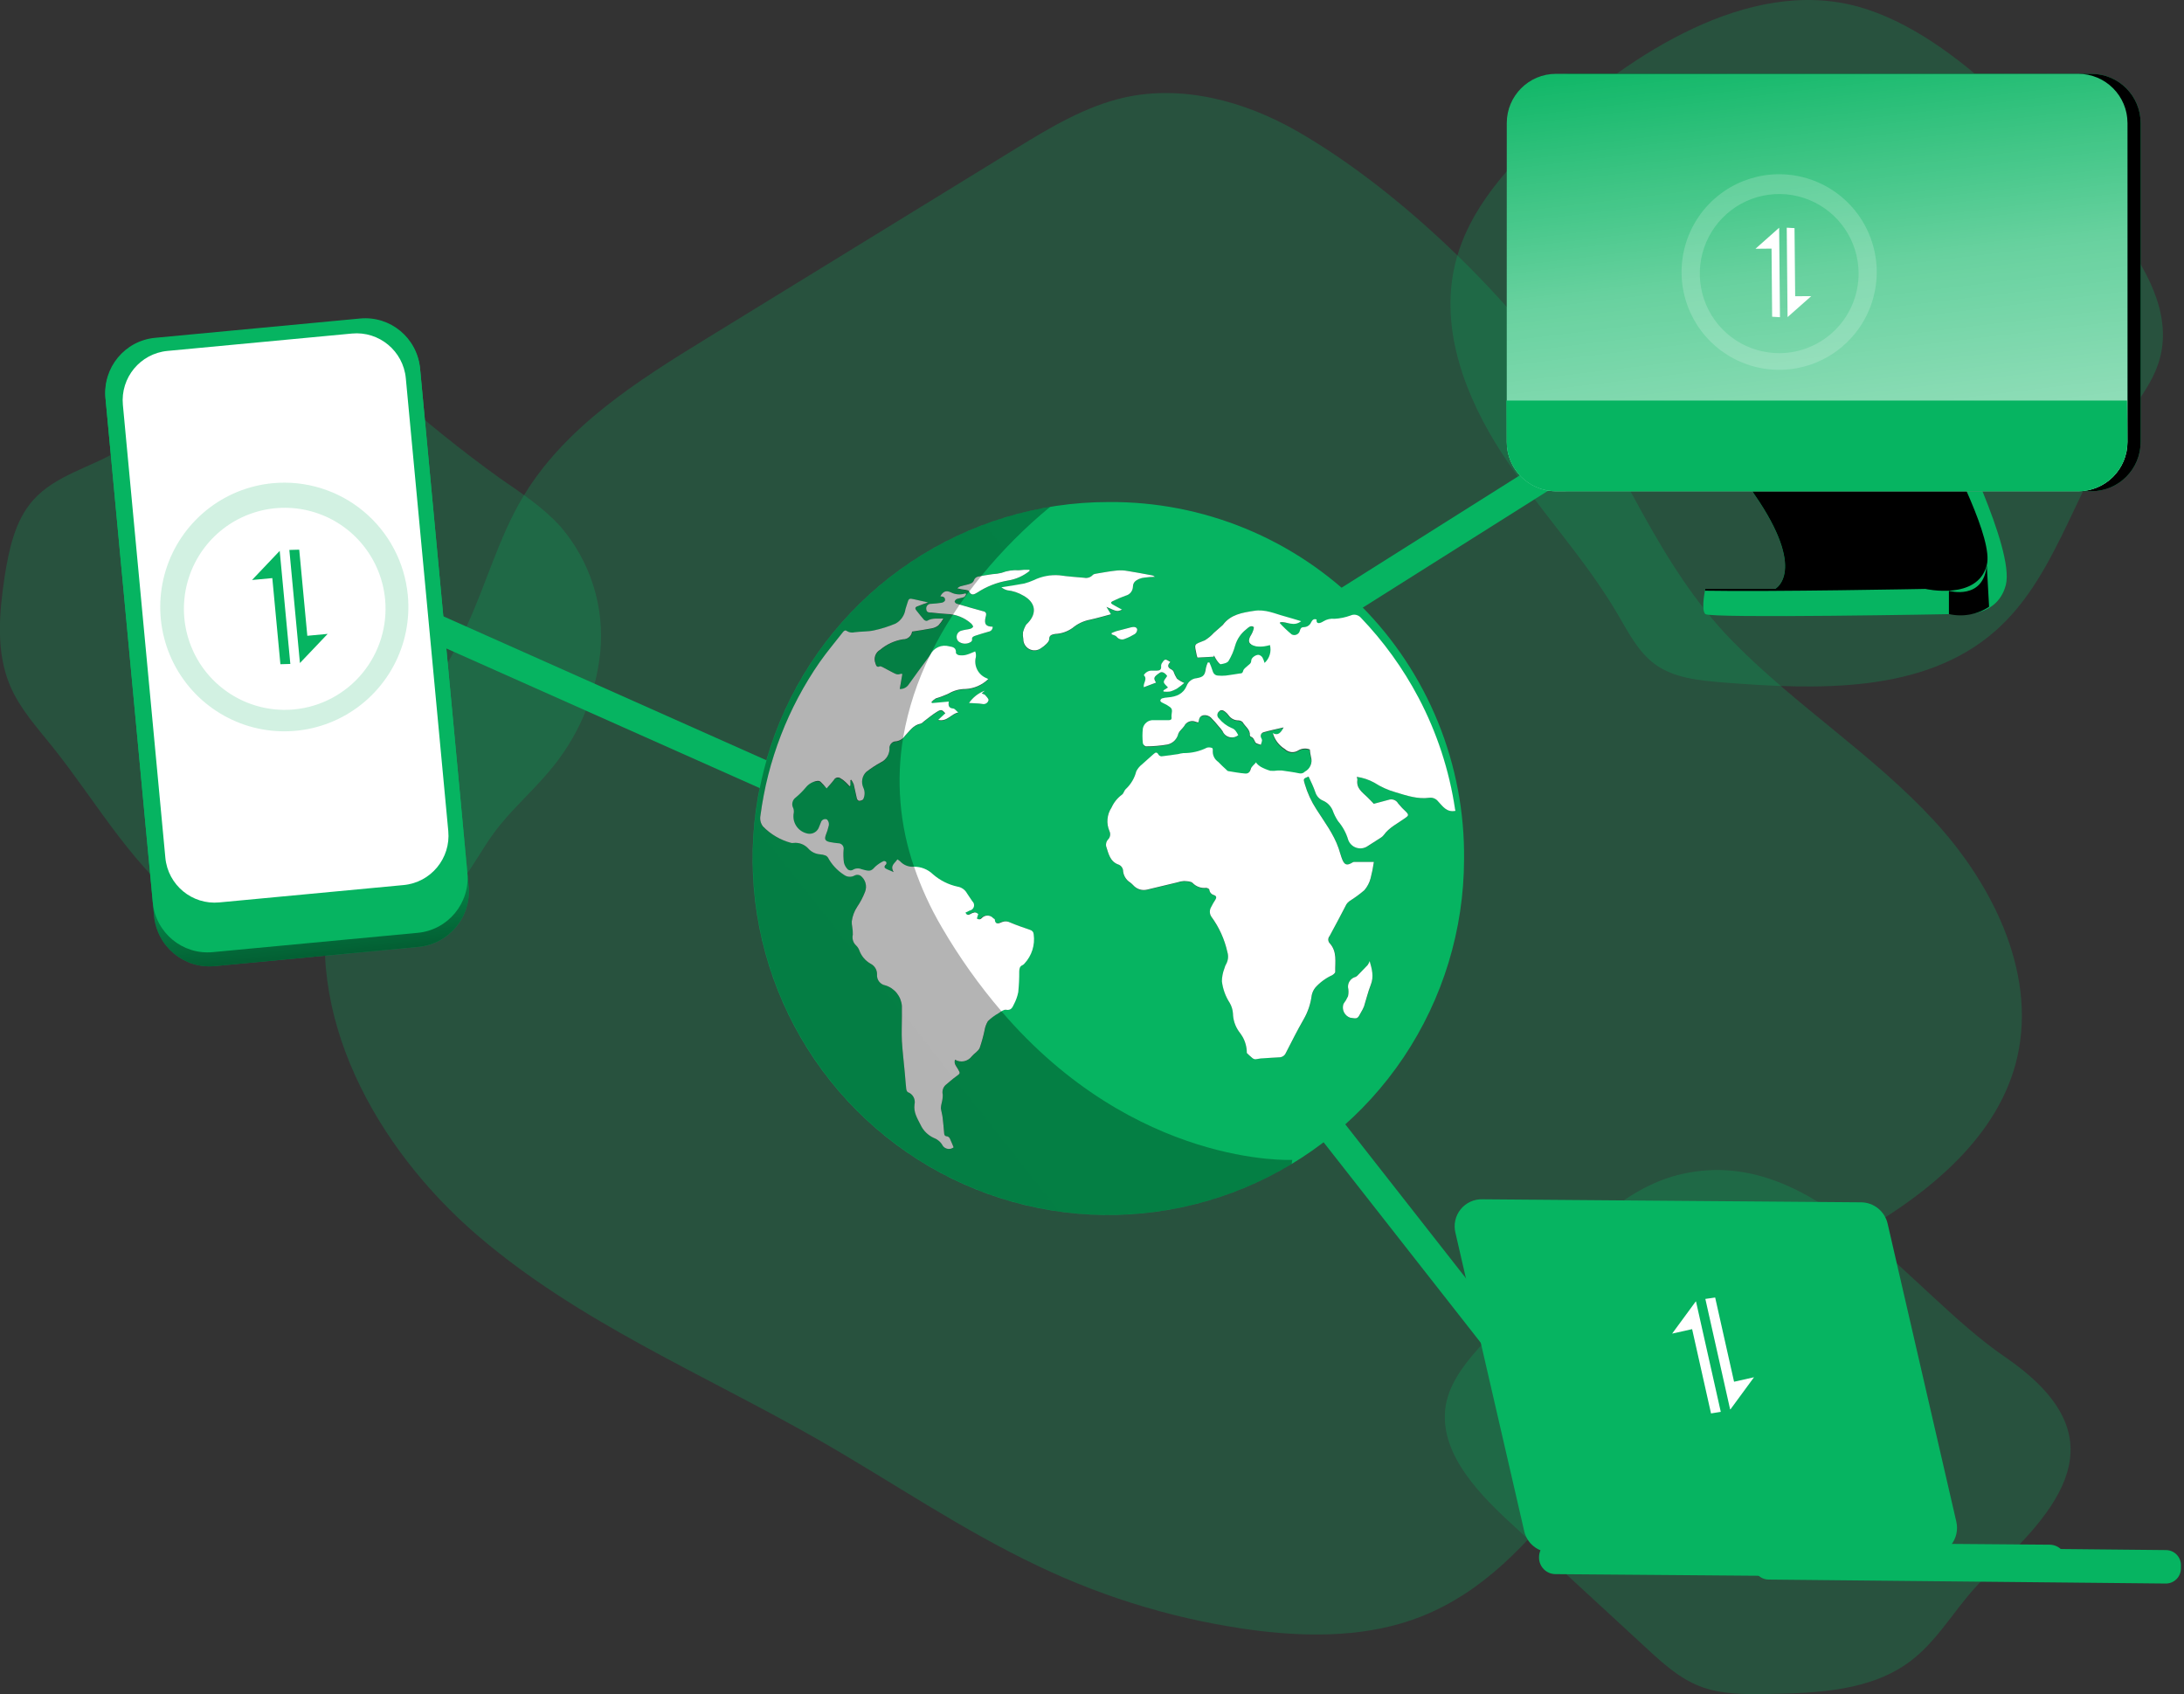 <svg width="468" height="363" viewBox="0 0 468 363" fill="none" xmlns="http://www.w3.org/2000/svg">
<rect x="0" y="0" width="468" height="363" fill="#333333" stroke="none"/>
<g clip-path="url(#clip0_2_56)">
<path opacity="0.24" d="M277.857 28.055C266.69 21.672 253.397 18.093 240.866 20.908C232.497 22.819 224.972 27.36 217.643 31.854L151.754 72.315C136.645 81.582 120.936 91.462 111.908 106.741C106.845 115.301 104.221 125.054 100.048 134.078C91.32 153.016 75.773 168.909 71.057 189.226C64.549 217.107 80.547 245.985 102.267 264.669C123.988 283.353 150.887 294.473 175.694 308.685C191.23 317.593 206.072 327.786 222.256 335.466C237.203 342.641 253.206 347.357 269.65 349.436C281.325 350.837 293.485 350.722 304.432 346.424C331.355 335.849 343.007 304.319 364.958 285.449C376.333 275.661 390.285 269.487 402.989 261.495C415.693 253.502 427.796 242.741 431.83 228.262C436.997 209.729 427.472 189.956 414.422 175.824C401.371 161.692 384.829 151.209 371.351 137.483C354.844 120.687 348 99.258 334.707 80.493C320.812 61.044 298.479 39.847 277.857 28.055Z" fill="#06B461"/>
<path opacity="0.24" d="M360.808 251.475C348.567 254.093 339.342 263.904 330.95 273.206L318.038 287.569C314.57 291.368 311.102 295.411 309.946 300.415C307.831 310.307 315.946 319.169 323.367 326.026L352.717 353.073C356.184 356.282 359.756 359.548 364.149 361.286C368.773 363.104 373.894 363.058 378.864 362.977C389.557 362.792 401.07 362.317 409.555 355.807C416.028 350.838 419.762 343.065 425.831 337.586C443.945 321.277 453.123 306.809 429.576 290.708C409.162 276.773 389.037 245.417 360.808 251.475Z" fill="#06B461"/>
<path opacity="0.24" d="M107.065 102.432C111.688 105.629 116.393 108.722 120.127 112.857C123.262 116.509 125.633 120.756 127.096 125.345C128.56 129.934 129.087 134.771 128.646 139.568C127.685 149.21 123.75 158.311 117.387 165.608C113.654 170.021 109.215 173.832 105.828 178.488C103.516 181.639 101.655 185.137 99.308 188.288C96.062 192.504 92.004 196.024 87.376 198.64C82.748 201.256 77.642 202.916 72.363 203.52C61.724 204.664 51.026 201.979 42.181 195.945C29.038 187.072 21.189 172.453 11.259 160.036C7.907 155.854 4.219 151.812 2.139 146.877C-0.913 139.626 -0.173 131.39 0.983 123.618C1.907 117.803 3.156 111.629 7.086 107.181C11.918 101.737 19.651 100.127 25.836 96.293C38.297 88.613 47.544 69.929 64.491 72.118C72.028 73.091 78.177 78.825 83.656 83.609C91.121 90.294 98.935 96.577 107.065 102.432Z" fill="#06B461"/>
<path opacity="0.24" d="M332.707 26.873C323.529 35.167 314.57 44.735 311.761 56.793C308.513 70.693 314.073 85.149 321.806 97.08C329.54 109.011 339.527 119.413 346.706 131.703C348.96 135.537 351.041 139.684 354.624 142.313C358.728 145.325 364.091 145.788 369.166 146.229C389.476 147.827 412.225 148.661 427.553 135.213C440.269 124.046 444.222 106.023 453.77 92.042C457.18 87.061 461.411 82.381 462.902 76.52C465.33 66.963 459.793 57.291 453.863 49.415C440.939 32.19 419.623 7.344 398.169 1.425C374.553 -5.085 349.168 11.989 332.707 26.873Z" fill="#06B461"/>
<path d="M361.086 86.644L243.525 160.777L240.335 155.657L357.895 81.535L361.086 86.644Z" fill="#06B461"/>
<path d="M91.778 130.625L89.332 136.139L186.413 179.39L188.859 173.876L91.778 130.625Z" fill="#06B461"/>
<path d="M77.051 68.407L33.375 72.521C26.822 73.138 22.009 78.962 22.625 85.529L33.011 196.241C33.627 202.808 39.438 207.631 45.992 207.014L89.668 202.9C96.221 202.282 101.034 196.459 100.418 189.892L90.032 79.179C89.416 72.613 83.605 67.79 77.051 68.407Z" fill="#06B461"/>
<path d="M77.051 68.407L33.375 72.521C26.822 73.138 22.009 78.962 22.625 85.529L33.011 196.241C33.627 202.808 39.438 207.631 45.992 207.014L89.668 202.9C96.221 202.282 101.034 196.459 100.418 189.892L90.032 79.179C89.416 72.613 83.605 67.79 77.051 68.407Z" fill="url(#paint0_linear_2_56)"/>
<path d="M77.166 68.248L33.237 72.385C26.753 72.996 21.992 78.758 22.601 85.254L32.742 193.36C33.352 199.857 39.101 204.629 45.584 204.018L89.514 199.88C95.997 199.269 100.759 193.508 100.149 187.011L90.008 78.905C89.399 72.409 83.649 67.637 77.166 68.248Z" fill="#06B461"/>
<path d="M75.415 71.469L35.893 75.192C30.065 75.741 25.784 80.921 26.332 86.761L35.433 183.785C35.981 189.625 41.15 193.915 46.979 193.366L86.5 189.643C92.329 189.094 96.609 183.914 96.061 178.074L86.96 81.05C86.412 75.21 81.243 70.92 75.415 71.469Z" fill="white"/>
<path opacity="0.18" d="M58.491 103.532C53.251 104.014 48.272 106.044 44.184 109.363C40.096 112.683 37.082 117.143 35.526 122.18C33.969 127.217 33.938 132.603 35.438 137.657C36.938 142.711 39.901 147.205 43.952 150.571C48.002 153.936 52.958 156.022 58.192 156.563C63.426 157.105 68.703 156.078 73.354 153.612C78.005 151.147 81.822 147.353 84.321 142.713C86.819 138.073 87.887 132.794 87.39 127.545C86.725 120.525 83.31 114.055 77.893 109.554C72.476 105.053 65.499 102.887 58.491 103.532ZM63.046 152.009C58.791 152.411 54.514 151.541 50.753 149.507C46.992 147.473 43.918 144.368 41.919 140.583C39.92 136.798 39.086 132.505 39.522 128.245C39.958 123.985 41.645 119.951 44.37 116.652C47.094 113.353 50.734 110.938 54.828 109.712C58.923 108.486 63.288 108.504 67.372 109.765C71.456 111.025 75.076 113.47 77.772 116.792C80.469 120.113 82.123 124.162 82.524 128.425C83.055 134.139 81.302 139.831 77.651 144.252C73.999 148.673 68.747 151.463 63.046 152.009Z" fill="#06B461"/>
<path d="M62.005 117.838L64.271 142.07L70.213 135.827L65.855 136.232L64.121 117.78L62.005 117.838Z" fill="#06B461"/>
<path d="M62.213 142.267L59.936 118.035L54.006 124.278L58.352 123.873L60.086 142.325L62.213 142.267Z" fill="#06B461"/>
<path d="M237.549 107.575C222.479 107.566 207.745 112.033 195.208 120.412C182.671 128.791 172.894 140.706 167.112 154.651C161.331 168.596 159.804 183.946 162.725 198.76C165.646 213.575 172.883 227.189 183.523 237.883C194.163 248.577 207.727 255.871 222.502 258.843C237.277 261.815 252.6 260.331 266.533 254.58C280.467 248.828 292.387 239.067 300.787 226.53C309.187 213.993 313.69 199.242 313.726 184.141C313.837 174.075 311.944 164.088 308.158 154.763C304.372 145.439 298.769 136.964 291.676 129.835C284.583 122.706 276.143 117.065 266.849 113.243C257.555 109.421 247.595 107.494 237.549 107.575ZM248.854 142.754C248.825 142.538 248.866 142.319 248.97 142.128C249.189 141.804 249.432 141.387 249.756 141.306C250.079 141.225 250.391 141.56 250.831 141.781C250.033 142.603 250.368 143.055 251.073 143.414C251.243 143.497 251.39 143.62 251.501 143.773C251.684 144.329 251.933 144.862 252.241 145.36C252.72 145.746 253.253 146.059 253.825 146.286C253.358 146.705 252.863 147.092 252.345 147.445C251.846 147.756 251.305 147.994 250.738 148.151C250.277 148.198 249.812 148.198 249.351 148.151C249.36 148.067 249.36 147.981 249.351 147.897L250.322 147.294C249.975 146.866 249.478 146.53 249.432 146.136C249.386 145.742 249.86 145.337 250.137 144.873C249.698 144.167 249.051 143.842 248.6 144.144C247.247 145.047 247.155 145.302 247.767 146.275C246.889 146.622 246.045 146.947 245.143 147.259C244.958 146.344 246.022 145.51 245.143 144.688C245.323 144.38 245.582 144.127 245.893 143.953C246.204 143.78 246.556 143.694 246.912 143.703C247.27 143.703 247.617 143.703 247.952 143.703C248.507 143.611 248.923 143.449 248.854 142.754ZM227.006 123.27C228.787 123.537 230.578 123.653 232.359 123.792C232.683 123.862 233.021 123.845 233.338 123.744C233.654 123.642 233.938 123.459 234.162 123.212C234.37 122.969 234.844 122.923 235.202 122.865C236.589 122.645 238 122.39 239.398 122.239C240.136 122.175 240.878 122.211 241.606 122.344C243.317 122.61 245.074 122.946 246.727 123.247C247.001 123.292 247.257 123.412 247.467 123.595C246.762 123.595 246.045 123.676 245.34 123.757C244.891 123.791 244.45 123.896 244.034 124.07C243.398 124.394 242.808 124.741 242.774 125.68C242.767 126.138 242.608 126.581 242.321 126.938C242.034 127.295 241.636 127.545 241.19 127.649C240.258 127.978 239.347 128.365 238.462 128.807C238 129.027 238 129.294 238.462 129.56C239.098 129.919 239.745 130.255 240.45 130.718C239.364 131.135 239.364 131.135 237.098 130.093L238.057 131.703C236.612 132.085 235.11 132.514 233.607 132.861C232.207 133.106 230.898 133.722 229.815 134.645C228.725 135.432 227.425 135.875 226.082 135.919C225.377 136.058 224.822 136.174 224.822 137.078C224.822 137.414 224.498 137.796 224.221 138.085C223.842 138.425 223.432 138.728 222.995 138.989C222.638 139.245 222.217 139.398 221.779 139.43C221.341 139.461 220.902 139.371 220.512 139.168C220.122 138.965 219.796 138.658 219.569 138.281C219.342 137.904 219.224 137.472 219.227 137.031C219.137 136.558 219.11 136.075 219.146 135.595C219.295 135.047 219.508 134.518 219.782 134.02C219.938 133.805 220.12 133.61 220.325 133.441C222.29 131.309 221.851 129.062 219.319 127.649C218.256 127.026 217.075 126.631 215.852 126.49C215.417 126.369 215.006 126.173 214.638 125.911C216.325 125.633 217.955 125.413 219.562 125.112C220.249 124.929 220.918 124.685 221.562 124.382C223.25 123.547 225.126 123.163 227.006 123.27ZM243.698 134.854C243.696 135.048 243.649 135.239 243.56 135.411C243.472 135.584 243.345 135.734 243.19 135.85C242.541 136.25 241.856 136.588 241.144 136.858C240.834 137.019 240.478 137.066 240.137 136.99C239.797 136.913 239.494 136.719 239.283 136.441C239.063 136.174 238.601 136.093 238.254 135.931C238.254 135.838 238.254 135.757 238.173 135.676C238.52 135.537 238.843 135.352 239.179 135.248C240.265 134.946 241.329 134.668 242.392 134.402C242.901 134.286 243.514 134.286 243.698 134.854ZM205.737 125.656C206.234 125.506 206.766 125.402 207.286 125.263C207.806 125.124 208.511 124.996 208.742 124.232C208.812 124.071 208.916 123.928 209.048 123.814C209.18 123.7 209.337 123.617 209.505 123.571C209.771 123.571 210.014 123.467 210.268 123.432C211.054 123.27 211.875 123.154 212.684 123.027C213.331 122.995 213.974 122.902 214.603 122.749C215.776 122.292 217.035 122.098 218.291 122.181C218.695 122.181 219.077 122.1 219.447 122.089C219.816 122.077 220.186 122.089 220.603 122.089C220.591 122.181 220.591 122.275 220.603 122.367C219.265 123.441 217.672 124.148 215.979 124.417C213.635 124.806 211.399 125.682 209.413 126.989C208.8 127.394 208.153 127.718 207.667 126.768C207.586 126.583 207.217 126.479 206.962 126.444C206.345 126.39 205.734 126.282 205.136 126.12C205.311 125.936 205.514 125.779 205.737 125.656ZM201.703 127.857C201.645 127.857 201.61 127.788 201.506 127.73C202.084 126.745 202.731 126.444 203.737 126.907C204.219 127.155 204.745 127.304 205.285 127.346C205.825 127.388 206.367 127.321 206.881 127.151C206.941 127.199 206.995 127.253 207.043 127.313C206.881 127.533 206.777 127.857 206.581 127.938C206.095 128.135 205.552 128.17 205.055 128.355C204.94 128.399 204.836 128.469 204.752 128.56C204.668 128.65 204.605 128.758 204.569 128.877C204.569 129.004 204.812 129.305 204.997 129.363L205.656 129.537C207.425 130.07 209.193 130.521 210.973 131.054C211.147 131.161 211.271 131.331 211.32 131.529C211.306 131.796 211.263 132.06 211.193 132.317C210.869 133.742 211.251 134.263 212.719 134.286C212.732 134.533 212.657 134.776 212.506 134.972C212.355 135.167 212.14 135.302 211.898 135.352C210.939 135.595 209.991 135.896 209.066 136.197C208.627 136.336 208.164 136.475 208.303 137.124C208.3 137.2 208.28 137.274 208.246 137.342C208.213 137.41 208.165 137.47 208.107 137.518C207.695 137.79 207.209 137.927 206.716 137.91C206.224 137.894 205.748 137.724 205.355 137.425C205.192 137.237 205.082 137.009 205.035 136.764C204.988 136.52 205.007 136.267 205.089 136.031C205.171 135.796 205.314 135.587 205.503 135.425C205.692 135.263 205.92 135.154 206.165 135.109C206.719 134.97 207.321 134.935 207.887 134.773C208.017 134.743 208.141 134.688 208.25 134.61C208.359 134.533 208.452 134.434 208.523 134.321C208.581 134.182 208.349 133.869 208.164 133.684C207.061 132.653 205.677 131.976 204.188 131.738C203.736 131.66 203.281 131.605 202.824 131.576C201.749 131.506 200.662 131.39 199.576 131.274C199.113 131.205 198.535 131.274 198.501 130.568C198.474 130.422 198.481 130.272 198.521 130.129C198.561 129.986 198.632 129.854 198.73 129.742C198.828 129.631 198.949 129.543 199.086 129.486C199.222 129.428 199.37 129.402 199.518 129.409C200.239 129.389 200.958 129.315 201.668 129.189C201.992 129.189 202.442 128.911 202.489 128.691C202.593 128.228 202.269 127.857 201.703 127.857ZM211.135 148.962C211.413 149.287 211.921 149.785 211.84 150.051C211.758 150.314 211.585 150.539 211.352 150.686C211.119 150.832 210.841 150.891 210.569 150.85C209.599 150.721 208.622 150.648 207.644 150.63C208.484 149.418 209.674 148.492 211.054 147.978C210.812 148.198 210.638 148.36 210.372 148.58C210.648 148.659 210.907 148.788 211.135 148.962ZM213.863 217.026C213.074 217.532 212.352 218.135 211.713 218.822C211.34 219.421 211.096 220.091 210.996 220.791C210.733 222.063 210.385 223.317 209.956 224.544C209.644 225.25 208.8 225.702 208.268 226.339C207.865 226.885 207.274 227.261 206.609 227.394C205.945 227.526 205.255 227.406 204.673 227.057C204.373 227.926 204.951 228.471 205.298 229.073C205.818 229.988 205.818 229.988 204.939 230.613C204.061 231.239 203.413 231.864 202.627 232.525C202.354 232.776 202.154 233.098 202.05 233.456C201.946 233.813 201.942 234.192 202.038 234.552C202.027 235.197 201.942 235.838 201.784 236.463C201.682 236.789 201.635 237.13 201.645 237.471C201.714 238.131 201.922 238.78 202.003 239.44C202.142 240.598 202.223 241.676 202.327 242.776C202.327 243.205 202.477 243.459 202.986 243.506C203.182 243.506 203.448 243.761 203.541 243.969C203.841 244.583 204.107 245.232 204.373 245.857C204.2 245.989 204.003 246.086 203.793 246.141C203.583 246.196 203.364 246.209 203.149 246.179C202.934 246.148 202.727 246.076 202.541 245.965C202.354 245.854 202.191 245.707 202.061 245.533C201.66 244.771 201 244.179 200.2 243.865C198.895 243.292 197.843 242.263 197.241 240.969C196.547 239.579 195.761 238.374 195.981 236.648C196.108 236.116 196.035 235.556 195.778 235.073C195.52 234.591 195.094 234.22 194.582 234.031C194.374 233.973 194.235 233.556 194.2 233.289C194.073 232.2 194.016 231.1 193.911 230.011C193.692 227.694 193.414 225.378 193.276 223.061C193.172 221.335 193.276 219.586 193.276 217.86C193.276 217.073 193.276 216.296 193.276 215.543C193.197 214.537 192.815 213.577 192.182 212.792C191.548 212.006 190.693 211.431 189.727 211.142C189.199 211.039 188.726 210.747 188.396 210.321C188.067 209.895 187.903 209.363 187.935 208.825C187.957 208.348 187.84 207.874 187.598 207.463C187.356 207.052 186.999 206.72 186.571 206.508C185.42 205.868 184.55 204.818 184.132 203.566C183.976 203.194 183.743 202.859 183.45 202.582C183.14 202.292 182.911 201.925 182.788 201.518C182.664 201.111 182.649 200.679 182.745 200.265C182.776 199.691 182.737 199.115 182.629 198.551C182.544 198.171 182.509 197.781 182.525 197.392C182.68 196.282 183.074 195.218 183.681 194.276C184.374 193.277 184.941 192.195 185.369 191.056C185.612 190.448 185.644 189.775 185.462 189.145C185.28 188.516 184.893 187.965 184.363 187.581C184.185 187.491 183.991 187.439 183.791 187.429C183.592 187.419 183.393 187.451 183.207 187.523C182.848 187.758 182.422 187.871 181.994 187.846C181.565 187.821 181.156 187.659 180.826 187.384C179.405 186.483 178.238 185.23 177.439 183.747C177.296 183.535 177.09 183.373 176.85 183.284C176.506 183.146 176.144 183.064 175.775 183.041C174.768 182.975 173.829 182.513 173.162 181.755C172.766 181.337 172.28 181.015 171.741 180.814C171.202 180.614 170.625 180.539 170.053 180.596C169.893 180.638 169.726 180.638 169.567 180.596C167.264 180.011 165.162 178.81 163.487 177.121C163.244 176.793 163.073 176.417 162.983 176.018C162.893 175.619 162.888 175.206 162.967 174.805C163.568 170.158 164.617 165.581 166.099 161.136C168.341 154.285 171.577 147.802 175.705 141.896C177.231 139.684 179 137.611 180.664 135.479C180.907 135.155 181.161 135.004 181.531 135.259C181.777 135.412 182.052 135.513 182.338 135.555C182.625 135.597 182.917 135.579 183.196 135.502C184.56 135.34 185.935 135.398 187.265 135.12C188.87 134.772 190.441 134.28 191.958 133.649C192.517 133.325 192.996 132.879 193.358 132.343C193.72 131.807 193.957 131.197 194.05 130.556C194.143 130.209 194.27 129.85 194.385 129.491C194.79 128.182 194.79 128.182 196.131 128.483L198.894 129.108C198.119 129.386 197.31 129.653 196.582 129.977C196.119 130.139 196.062 130.452 196.374 130.834C196.94 131.506 197.437 132.19 198.004 132.827C198.165 132.989 198.57 133.128 198.709 133.047C199.865 132.363 201.021 132.664 202.234 132.572C201.928 133.105 201.563 133.602 201.148 134.054C200.717 134.373 200.218 134.587 199.691 134.68C198.304 134.958 196.894 135.143 195.518 135.363C195.453 135.833 195.215 136.261 194.852 136.565C194.489 136.869 194.026 137.027 193.553 137.008C191.755 137.304 190.07 138.081 188.675 139.255C188.18 139.529 187.802 139.974 187.612 140.508C187.423 141.041 187.435 141.626 187.646 142.151C187.796 142.603 187.935 143.159 188.652 142.8C188.756 142.8 188.999 142.8 189.137 142.939C189.819 143.286 190.455 143.657 191.126 144.005C191.796 144.352 192.282 144.711 192.964 144.445C193.125 144.445 193.345 144.549 193.345 144.526C193.172 145.684 192.987 146.634 192.79 147.746C193.173 147.761 193.554 147.677 193.894 147.5C194.235 147.323 194.524 147.061 194.732 146.738C196.038 144.873 197.402 143.055 198.72 141.225C198.938 140.967 199.135 140.692 199.31 140.402C199.677 139.68 200.28 139.105 201.018 138.774C201.756 138.444 202.585 138.376 203.367 138.584C204.269 138.734 204.893 138.931 204.812 140.02C204.812 140.182 205.228 140.46 205.471 140.495C206.558 140.622 207.101 140.495 208.939 139.672C209.009 139.84 209.059 140.015 209.089 140.194C209.118 140.436 209.118 140.681 209.089 140.923C208.856 141.829 208.963 142.79 209.389 143.622C209.815 144.455 210.531 145.102 211.401 145.441L211.759 145.626C210.44 146.881 208.72 147.628 206.904 147.734C205.644 147.732 204.405 148.059 203.309 148.684C202.394 149.116 201.448 149.476 200.477 149.761C200.145 149.972 199.842 150.225 199.576 150.514L199.703 150.746L203.286 150.433C203.148 151.314 203.286 151.835 204.211 151.916C204.558 151.916 204.858 152.414 205.298 152.785C203.749 153.086 202.986 154.789 201.009 154.372C201.61 153.827 202.073 153.387 202.546 152.947C201.83 152.136 201.645 152.055 200.685 152.657C199.726 153.26 198.882 153.989 197.98 154.65C197.738 154.835 197.518 155.113 197.252 155.148C195.669 155.449 194.882 156.758 193.865 157.789C193.798 157.868 193.725 157.941 193.646 158.009C193.446 158.281 193.189 158.506 192.894 158.668C192.598 158.83 192.271 158.925 191.935 158.947C191.62 158.948 191.316 159.064 191.079 159.271C190.804 159.518 190.624 159.855 190.571 160.221C190.632 160.89 190.486 161.561 190.153 162.143C189.82 162.726 189.316 163.191 188.71 163.476C187.602 164.069 186.546 164.755 185.554 165.526C185.14 165.958 184.862 166.503 184.755 167.092C184.648 167.681 184.717 168.289 184.953 168.839C185.141 169.225 185.239 169.649 185.239 170.079C185.239 170.508 185.141 170.932 184.953 171.318C184.872 171.515 184.41 171.677 184.109 171.677C183.808 171.677 183.635 171.399 183.566 171.179C183.334 170.195 183.15 169.164 182.907 168.156C182.772 167.816 182.597 167.493 182.387 167.194C182.319 167.215 182.253 167.243 182.19 167.276C182.19 167.658 182.19 168.04 182.19 168.434C182.131 168.489 182.065 168.536 181.994 168.573C181.739 168.295 181.497 167.994 181.208 167.727C180.834 167.369 180.419 167.058 179.971 166.801C179.734 166.695 179.467 166.682 179.221 166.763C178.975 166.845 178.769 167.015 178.641 167.241C178.167 167.889 177.601 168.469 177.104 169.059C176.696 168.556 176.26 168.077 175.798 167.623C175.696 167.544 175.578 167.487 175.452 167.457C175.327 167.427 175.196 167.424 175.069 167.449C174.11 167.595 173.24 168.095 172.63 168.851C171.979 169.631 171.259 170.352 170.48 171.005C170.114 171.251 169.856 171.629 169.759 172.06C169.663 172.491 169.734 172.943 169.96 173.322C170.075 173.653 170.102 174.008 170.041 174.353C169.865 175.284 170.046 176.246 170.548 177.049C171.049 177.852 171.834 178.436 172.746 178.685C173.228 178.853 173.754 178.842 174.229 178.655C174.703 178.468 175.096 178.117 175.335 177.666C175.532 177.237 175.671 176.786 175.879 176.334C175.918 176.203 175.984 176.083 176.073 175.98C176.163 175.877 176.273 175.795 176.396 175.738C176.52 175.681 176.654 175.651 176.79 175.65C176.926 175.648 177.06 175.676 177.185 175.731C177.339 175.893 177.455 176.087 177.523 176.3C177.591 176.513 177.61 176.738 177.578 176.959C177.405 177.712 177.177 178.452 176.896 179.172C176.642 179.994 176.815 180.33 177.682 180.562C178.306 180.678 178.942 180.759 179.589 180.84C179.76 180.837 179.93 180.872 180.085 180.943C180.241 181.014 180.379 181.118 180.49 181.249C180.601 181.38 180.681 181.533 180.725 181.699C180.769 181.865 180.776 182.038 180.745 182.207C180.679 183.145 180.706 184.088 180.826 185.021C180.973 185.573 181.269 186.074 181.681 186.469C181.824 186.567 181.99 186.626 182.162 186.64C182.334 186.655 182.507 186.624 182.664 186.55C182.944 186.368 183.263 186.257 183.595 186.225C183.927 186.192 184.262 186.24 184.571 186.365C184.819 186.46 185.074 186.533 185.334 186.585C186.49 186.875 186.779 186.666 187.565 185.832C188.068 185.349 188.651 184.957 189.288 184.674C189.386 184.647 189.49 184.646 189.589 184.67C189.688 184.694 189.779 184.743 189.854 184.813C189.902 184.896 189.927 184.989 189.927 185.085C189.927 185.181 189.902 185.274 189.854 185.357C189.218 185.925 189.554 186.203 190.12 186.446L191.461 187.002C190.594 185.6 191.738 185.114 192.258 184.268C192.463 184.4 192.66 184.543 192.848 184.697C193.22 185.101 193.678 185.416 194.189 185.616C194.699 185.817 195.249 185.899 195.796 185.855H195.958C197.432 185.88 198.842 186.459 199.911 187.477C201.403 188.775 203.195 189.679 205.124 190.106C205.519 190.163 205.896 190.304 206.231 190.52C206.566 190.736 206.851 191.021 207.066 191.357C207.401 191.937 207.864 192.516 208.222 193.06C208.387 193.204 208.508 193.392 208.571 193.603C208.633 193.813 208.635 194.036 208.576 194.248C208.516 194.459 208.398 194.649 208.235 194.795C208.073 194.942 207.872 195.039 207.656 195.076L206.754 195.516C206.997 195.979 207.274 196.118 207.714 195.863C208.036 195.673 208.388 195.536 208.754 195.458C209.041 195.493 209.307 195.629 209.505 195.84C209.505 195.84 209.378 196.164 209.32 196.338C209.263 196.512 209.205 196.778 209.239 196.802C209.407 196.912 209.607 196.961 209.806 196.941C209.968 196.924 210.117 196.845 210.222 196.721C210.378 196.541 210.571 196.397 210.787 196.299C211.004 196.2 211.239 196.149 211.476 196.149C211.714 196.149 211.949 196.2 212.165 196.299C212.381 196.397 212.574 196.541 212.73 196.721C212.834 196.825 213.031 196.883 213.031 196.964C213.147 198.284 214.06 197.751 214.615 197.52C214.894 197.418 215.19 197.375 215.487 197.393C215.783 197.411 216.072 197.49 216.337 197.624C217.724 198.226 219.169 198.713 220.614 199.211C220.828 199.27 221.018 199.397 221.155 199.572C221.292 199.747 221.37 199.961 221.377 200.184C221.528 201.302 221.433 202.439 221.097 203.516C220.762 204.593 220.194 205.583 219.435 206.416C219.317 206.566 219.161 206.682 218.984 206.752C218.348 207.03 218.302 207.551 218.291 208.142C218.293 209.619 218.219 211.096 218.071 212.567C217.883 213.473 217.571 214.35 217.146 215.173C216.823 215.833 216.499 216.54 215.435 216.331C215.097 216.324 214.766 216.435 214.499 216.644C214.268 216.748 214.06 216.91 213.863 217.026ZM293.763 211.061C293.173 212.52 292.815 214.107 292.318 215.625C292.151 216.076 291.934 216.508 291.671 216.91C290.931 218.312 290.931 218.312 289.359 218.069C289.067 217.973 288.798 217.821 288.566 217.62C288.334 217.419 288.145 217.174 288.008 216.9C287.871 216.625 287.791 216.325 287.771 216.019C287.75 215.713 287.791 215.405 287.891 215.115C288.283 214.612 288.613 214.064 288.873 213.482C289.018 212.849 289.018 212.192 288.873 211.559C288.848 211.104 288.965 210.652 289.207 210.266C289.449 209.88 289.805 209.579 290.226 209.404C290.45 209.377 290.661 209.28 290.827 209.126C291.59 208.362 292.353 207.574 293.069 206.81C293.24 206.563 293.383 206.299 293.497 206.022C293.983 207.655 294.445 209.312 293.763 211.061ZM308.224 171.735C308.008 171.453 307.723 171.232 307.398 171.092C307.072 170.952 306.715 170.898 306.363 170.936C303.854 171.272 301.508 170.496 299.161 169.778C297.526 169.325 295.967 168.63 294.537 167.716C293.362 167.082 292.088 166.651 290.769 166.442C290.847 166.642 290.894 166.853 290.908 167.067C290.607 168.897 291.971 169.766 293.035 170.808C293.497 171.249 293.913 171.712 294.422 172.233L297.566 171.388C297.945 171.248 298.362 171.248 298.741 171.388C299.12 171.528 299.437 171.799 299.635 172.152C300.178 172.809 300.765 173.428 301.392 174.006C301.959 174.631 301.82 174.793 301.173 175.268C299.577 176.426 297.705 177.307 296.549 178.952C296.39 179.16 296.194 179.337 295.971 179.473C294.965 180.133 293.948 180.759 292.942 181.419C292.594 181.617 292.206 181.738 291.807 181.773C291.408 181.808 291.005 181.756 290.628 181.62C290.25 181.485 289.906 181.27 289.62 180.989C289.333 180.708 289.11 180.369 288.966 179.994C288.528 178.503 287.775 177.124 286.758 175.951C286.273 175.233 285.884 174.455 285.602 173.635C285.2 172.72 284.475 171.986 283.567 171.573C283.172 171.418 282.816 171.176 282.526 170.866C282.236 170.555 282.019 170.183 281.891 169.778C281.487 168.619 280.92 167.53 280.446 166.395C279.29 166.859 279.29 166.859 279.626 167.994C280.183 169.913 281.021 171.74 282.111 173.415C283.81 176.114 285.798 178.685 286.862 181.755C287.139 182.566 287.347 183.411 287.659 184.187C288.145 185.346 288.665 185.496 289.775 184.859C289.878 184.775 290.002 184.719 290.133 184.697H294.422C294.258 185.868 294.026 187.028 293.728 188.172C293.488 189.125 293.024 190.006 292.376 190.743C291.391 191.599 290.34 192.373 289.232 193.06C288.949 193.235 288.714 193.478 288.55 193.767C287.324 196.083 286.157 198.307 284.931 200.555C284.631 201.122 284.538 201.586 284.931 202.06C286.619 203.879 286.087 206.103 286.157 208.234C286.157 208.478 285.775 208.779 285.486 208.941C284.12 209.554 282.899 210.45 281.903 211.57C281.506 212.055 281.229 212.627 281.094 213.238C280.883 215.069 280.296 216.836 279.371 218.428C278.007 220.744 276.805 223.189 275.557 225.586C275.456 225.851 275.281 226.081 275.054 226.249C274.826 226.418 274.556 226.517 274.273 226.536L270.644 226.687C270.124 226.687 269.603 226.849 269.06 226.884C268.932 226.902 268.801 226.894 268.676 226.86C268.551 226.826 268.434 226.767 268.332 226.687C267.881 226.351 267.511 225.945 267.176 225.644C267.189 224.426 266.878 223.227 266.274 222.169C266.042 221.758 265.771 221.371 265.465 221.011C264.682 219.867 264.252 218.517 264.228 217.13C264.163 216.342 263.922 215.578 263.523 214.895C262.617 213.501 262.047 211.914 261.859 210.261C261.863 209.335 262.036 208.416 262.367 207.551C262.484 207.172 262.643 206.806 262.841 206.462C263.203 205.719 263.269 204.866 263.026 204.076C262.425 201.317 261.243 198.718 259.558 196.454C259.366 196.143 259.264 195.784 259.264 195.417C259.264 195.051 259.366 194.692 259.558 194.381C259.801 193.859 260.113 193.361 260.414 192.852C260.714 192.342 260.703 192.052 260.159 191.855C259.895 191.781 259.658 191.633 259.475 191.427C259.293 191.222 259.173 190.969 259.13 190.697C259.13 190.535 258.668 190.303 258.448 190.315C257.919 190.375 257.383 190.313 256.882 190.132C256.381 189.951 255.928 189.657 255.559 189.272C255.177 188.89 254.345 188.89 253.697 188.855C253.22 188.88 252.749 188.973 252.299 189.133L245.768 190.697C245.247 190.818 244.703 190.797 244.192 190.636C243.682 190.475 243.224 190.18 242.866 189.782C242.674 189.561 242.456 189.363 242.219 189.191C241.752 188.905 241.364 188.508 241.087 188.035C240.811 187.562 240.656 187.028 240.635 186.481C240.599 186.234 240.503 185.999 240.356 185.797C240.209 185.595 240.015 185.432 239.791 185.322C237.815 184.685 237.549 182.89 237.005 181.326C236.973 181.084 236.99 180.838 237.056 180.603C237.121 180.368 237.234 180.149 237.387 179.959C237.633 179.732 237.801 179.432 237.865 179.103C237.93 178.774 237.888 178.433 237.745 178.129C237.389 177.317 237.242 176.428 237.317 175.544C237.392 174.66 237.686 173.808 238.173 173.067C238.674 171.965 239.445 171.009 240.416 170.287C240.797 170.056 240.901 169.384 241.259 169.129C242.351 168.116 243.119 166.802 243.467 165.353C243.777 164.761 244.216 164.246 244.75 163.847C245.536 163.082 246.392 162.399 247.178 161.634C247.617 161.229 247.918 161.194 248.241 161.75C248.309 161.86 248.402 161.952 248.513 162.019C248.624 162.085 248.748 162.124 248.877 162.133C250.033 161.994 251.293 161.82 252.495 161.658C252.85 161.55 253.214 161.476 253.582 161.438C255.321 161.48 257.044 161.106 258.61 160.349C258.992 160.228 259.405 160.257 259.766 160.43C259.893 160.488 259.893 160.974 259.87 161.252C259.875 161.665 259.977 162.072 260.168 162.438C260.359 162.804 260.633 163.12 260.968 163.36L262.737 165.075C262.864 165.167 262.98 165.33 263.119 165.353C264.274 165.55 265.523 165.77 266.748 165.874C267.349 165.932 267.754 165.654 267.904 164.913C268.066 164.368 268.713 163.94 269.13 163.465C269.154 163.553 269.189 163.639 269.234 163.719C269.484 163.989 269.768 164.227 270.077 164.426C270.735 164.781 271.429 165.064 272.147 165.272C272.672 165.347 273.205 165.347 273.73 165.272C274.022 165.243 274.317 165.243 274.609 165.272C275.869 165.457 277.14 165.619 278.4 165.874C278.607 165.927 278.825 165.922 279.029 165.858C279.233 165.795 279.415 165.676 279.556 165.515C280.112 165.233 280.551 164.764 280.794 164.189C281.038 163.614 281.07 162.972 280.886 162.376C280.762 161.841 280.674 161.3 280.62 160.754C280.224 160.602 279.8 160.541 279.378 160.575C278.956 160.609 278.547 160.738 278.181 160.951C277.743 161.242 277.22 161.376 276.697 161.33C276.174 161.283 275.682 161.06 275.302 160.696C274.031 159.906 273.103 158.665 272.701 157.221C273.927 157.824 274.424 157.071 275.013 155.97C273.487 156.329 272.112 156.619 270.759 157.001C270.627 157.033 270.503 157.096 270.4 157.186C270.296 157.275 270.216 157.388 270.165 157.515C270.114 157.642 270.094 157.78 270.107 157.916C270.12 158.052 270.165 158.183 270.239 158.298C270.343 158.452 270.392 158.635 270.378 158.82C270.327 159.126 270.242 159.425 270.124 159.712C269.742 159.549 269.176 159.492 268.968 159.19C268.69 158.704 268.586 158.159 267.974 157.963C267.926 157.94 267.884 157.905 267.852 157.863C267.82 157.821 267.798 157.772 267.789 157.719C267.904 156.434 266.771 155.808 266.24 154.87C266.124 154.638 265.662 154.499 265.338 154.487C264.923 154.486 264.514 154.386 264.145 154.197C263.776 154.008 263.456 153.734 263.211 153.399C263.03 153.102 262.795 152.843 262.517 152.634C262.09 152.31 261.57 152.09 261.165 152.576C261.059 152.671 260.974 152.787 260.916 152.917C260.858 153.046 260.828 153.187 260.828 153.329C260.828 153.471 260.858 153.612 260.916 153.742C260.974 153.872 261.059 153.988 261.165 154.082C261.899 154.967 262.835 155.662 263.893 156.109C264.621 156.329 264.957 157.001 265.303 157.638C263.777 158.461 262.772 158.183 261.951 156.793C261.688 156.417 261.398 156.061 261.084 155.727C260.576 155.065 260.019 154.442 259.419 153.862C258.622 153.132 257.038 153.074 256.853 154.487C256.825 154.637 256.787 154.784 256.738 154.928L256.194 154.766C255.741 154.571 255.23 154.56 254.769 154.735C254.308 154.91 253.932 155.257 253.721 155.704C253.524 156.005 253.224 156.271 253.004 156.549C252.778 156.769 252.594 157.028 252.461 157.314C252.333 157.879 252.048 158.397 251.639 158.807C251.23 159.217 250.713 159.503 250.149 159.631C248.622 159.895 247.074 160.023 245.525 160.013C245.282 160.013 244.878 159.584 244.854 159.353C244.728 158.295 244.728 157.225 244.854 156.167C244.964 155.644 245.259 155.179 245.683 154.855C246.108 154.532 246.634 154.373 247.166 154.406C248.23 154.406 249.293 154.406 250.38 154.406C250.773 154.406 251.039 154.279 250.993 153.804C250.975 153.615 250.975 153.425 250.993 153.236C251.212 151.974 251.154 151.823 250.01 151.14C249.675 150.943 249.293 150.804 248.947 150.607C248.785 150.503 248.565 150.306 248.588 150.178C248.61 150.079 248.657 149.987 248.723 149.91C248.79 149.833 248.875 149.774 248.97 149.738C249.373 149.619 249.787 149.545 250.207 149.518C251.053 149.554 251.891 149.333 252.61 148.884C253.33 148.436 253.898 147.781 254.241 147.005C254.412 146.568 254.7 146.186 255.073 145.902C255.446 145.618 255.89 145.443 256.356 145.395C257.87 145.151 258.159 144.769 258.356 143.182C258.456 142.781 258.599 142.393 258.784 142.024H259.096C259.35 142.56 259.567 143.113 259.743 143.68C259.783 143.973 259.918 144.245 260.127 144.454C260.335 144.663 260.607 144.798 260.899 144.839C261.48 144.891 262.064 144.891 262.645 144.839C263.65 144.711 264.633 144.514 265.639 144.375C265.997 144.375 266.216 144.375 266.344 143.831C266.471 143.286 266.922 143.113 267.268 142.788C267.615 142.464 268.066 142.279 268.089 141.63C268.194 141.282 268.405 140.976 268.694 140.755C268.982 140.535 269.333 140.411 269.696 140.402C270.014 140.478 270.291 140.673 270.47 140.947C270.67 141.313 270.825 141.702 270.933 142.105C271.458 141.636 271.845 141.032 272.049 140.357C272.253 139.682 272.267 138.964 272.089 138.282C271.689 138.405 271.279 138.49 270.863 138.537C270.284 138.618 269.697 138.618 269.118 138.537C267.453 138.167 267.211 137.379 268.101 136C268.401 135.514 268.76 134.518 268.598 134.414C267.974 133.95 267.442 134.529 266.956 134.935C265.853 135.798 265.045 136.985 264.644 138.329C264.338 139.507 263.855 140.632 263.211 141.665C262.945 142.116 262.124 142.29 261.523 142.371C261.304 142.371 260.957 141.885 260.714 141.572C260.49 141.229 260.285 140.873 260.101 140.506C260.059 140.586 260.032 140.672 260.021 140.761L256.483 140.947C256.427 140.784 256.381 140.617 256.345 140.448C255.824 137.889 255.605 138.236 258.055 137.263C258.78 136.837 259.428 136.293 259.974 135.653C260.541 135.178 261.13 134.692 261.639 134.217C261.75 134.132 261.851 134.035 261.939 133.927C263.604 131.703 266.089 131.332 268.586 130.938C271.083 130.545 272.99 131.541 275.14 132.097L278.712 133.139C277.082 134.448 275.603 133.139 274.216 133.383C274.216 133.464 274.123 133.545 274.135 133.568C274.932 134.434 275.785 135.247 276.689 136C276.855 136.084 277.038 136.129 277.224 136.132C277.41 136.134 277.594 136.094 277.762 136.015C277.93 135.936 278.078 135.819 278.195 135.674C278.311 135.529 278.393 135.36 278.435 135.178C278.574 134.668 278.793 134.425 279.313 134.425C279.649 134.421 279.976 134.317 280.254 134.128C280.531 133.938 280.747 133.671 280.874 133.359C281.14 132.827 281.498 132.583 282.03 132.803C281.949 133.429 282.226 133.707 282.828 133.51C283.062 133.435 283.284 133.326 283.486 133.186C284.199 132.738 285.043 132.546 285.879 132.641C287.063 132.576 288.232 132.338 289.347 131.935C290.388 131.657 290.954 131.761 291.497 132.34C296.416 137.461 300.595 143.247 303.912 149.53C307.86 156.991 310.51 165.073 311.75 173.426C311.761 173.515 311.761 173.604 311.75 173.693C310.016 174.133 309.172 172.766 308.189 171.735H308.224Z" fill="#06B461"/>
<path d="M311.877 173.739C310.004 174.133 309.16 172.766 308.178 171.735C307.963 171.452 307.679 171.229 307.353 171.089C307.027 170.949 306.669 170.896 306.317 170.936C303.808 171.283 301.473 170.496 299.115 169.778C297.479 169.322 295.92 168.623 294.491 167.704C293.324 167.064 292.052 166.641 290.734 166.453C290.807 166.651 290.854 166.857 290.873 167.067C290.573 168.897 291.925 169.766 293 170.808C293.451 171.237 293.879 171.712 294.387 172.233L297.543 171.388C297.921 171.251 298.335 171.252 298.711 171.392C299.088 171.532 299.403 171.802 299.601 172.152C300.141 172.812 300.728 173.431 301.358 174.006C301.936 174.631 301.797 174.793 301.138 175.268C299.543 176.426 297.67 177.295 296.514 178.94C296.35 179.15 296.15 179.331 295.925 179.473L292.884 181.419C292.537 181.618 292.152 181.739 291.754 181.774C291.356 181.81 290.955 181.759 290.578 181.624C290.202 181.49 289.859 181.276 289.572 180.997C289.286 180.717 289.063 180.379 288.92 180.006C288.484 178.513 287.736 177.13 286.723 175.952C286.243 175.23 285.855 174.452 285.567 173.635C285.176 172.717 284.454 171.98 283.544 171.573C283.149 171.418 282.793 171.176 282.503 170.866C282.213 170.555 281.996 170.183 281.868 169.778C281.475 168.619 280.909 167.461 280.412 166.395C279.256 166.859 279.256 166.859 279.591 167.982C280.153 169.906 280.994 171.736 282.088 173.415C283.799 176.114 285.775 178.685 286.839 181.755C287.116 182.566 287.324 183.4 287.636 184.187C288.122 185.346 288.642 185.508 289.752 184.848C289.854 184.771 289.973 184.72 290.099 184.697H294.399C294.234 185.868 294.002 187.028 293.705 188.172C293.462 189.121 293.003 190.001 292.364 190.743C291.374 191.596 290.319 192.371 289.209 193.06C288.93 193.248 288.694 193.493 288.515 193.778C287.301 196.095 286.145 198.331 284.908 200.578C284.729 200.788 284.631 201.055 284.631 201.331C284.631 201.607 284.729 201.874 284.908 202.084C286.585 203.891 286.064 206.126 286.122 208.246C286.122 208.489 285.741 208.79 285.475 208.953C284.109 209.573 282.886 210.468 281.88 211.582C281.484 212.066 281.211 212.638 281.082 213.25C280.856 215.08 280.262 216.846 279.337 218.439C277.996 220.756 276.782 223.2 275.545 225.598C275.44 225.859 275.264 226.087 275.037 226.254C274.811 226.422 274.543 226.523 274.262 226.548C273.037 226.629 271.811 226.675 270.586 226.768C270.054 226.768 269.534 226.93 269.002 226.965C268.754 226.953 268.517 226.854 268.332 226.687C267.893 226.339 267.5 225.934 267.176 225.633C267.181 224.414 266.866 223.216 266.263 222.158C266.022 221.755 265.756 221.368 265.465 220.999C264.669 219.865 264.231 218.517 264.205 217.13C264.146 216.342 263.909 215.578 263.512 214.895C262.607 213.499 262.033 211.914 261.836 210.261C261.848 209.334 262.024 208.417 262.356 207.551C262.463 207.144 262.626 206.754 262.841 206.393C263.194 205.651 263.256 204.803 263.015 204.018C262.409 201.257 261.227 198.655 259.547 196.385C259.356 196.077 259.255 195.722 259.255 195.359C259.255 194.997 259.356 194.642 259.547 194.334C259.806 193.806 260.099 193.295 260.425 192.805C260.714 192.354 260.703 191.994 260.148 191.798C259.883 191.729 259.645 191.582 259.465 191.375C259.286 191.168 259.173 190.912 259.142 190.639C259.142 190.465 258.68 190.234 258.449 190.245C257.921 190.304 257.387 190.24 256.888 190.06C256.389 189.879 255.938 189.586 255.57 189.203C255.189 188.821 254.345 188.821 253.698 188.786C253.22 188.811 252.749 188.905 252.299 189.064L245.779 190.628C245.256 190.75 244.71 190.729 244.198 190.568C243.686 190.407 243.226 190.112 242.866 189.713C242.668 189.498 242.451 189.3 242.219 189.122C241.751 188.836 241.362 188.437 241.087 187.961C240.813 187.486 240.661 186.949 240.647 186.4C240.6 186.162 240.498 185.939 240.349 185.748C240.201 185.557 240.01 185.403 239.791 185.299C237.815 184.662 237.549 182.867 237.017 181.291C236.98 181.052 236.993 180.808 237.057 180.574C237.121 180.34 237.233 180.123 237.387 179.936C237.634 179.707 237.803 179.405 237.867 179.074C237.931 178.743 237.889 178.4 237.745 178.094C237.392 177.283 237.247 176.395 237.324 175.513C237.401 174.631 237.697 173.782 238.185 173.044C238.679 171.945 239.447 170.991 240.416 170.276C240.797 170.021 240.89 169.361 241.26 169.059C242.346 168.04 243.117 166.729 243.479 165.283C243.78 164.689 244.21 164.17 244.739 163.766C245.537 163.013 246.392 162.318 247.19 161.577C247.617 161.171 247.918 161.113 248.253 161.692C248.322 161.798 248.414 161.886 248.522 161.951C248.63 162.015 248.752 162.053 248.877 162.063C250.033 161.936 251.293 161.75 252.495 161.577C252.851 161.475 253.214 161.405 253.582 161.368C255.33 161.388 257.057 160.991 258.622 160.21C259.006 160.098 259.417 160.131 259.778 160.302C259.905 160.36 259.905 160.847 259.882 161.136C259.894 161.554 260.006 161.963 260.206 162.33C260.407 162.697 260.692 163.01 261.038 163.245C261.604 163.824 262.194 164.403 262.795 164.936C262.911 165.052 263.038 165.202 263.176 165.225C264.332 165.422 265.581 165.642 266.795 165.747C267.407 165.804 267.812 165.526 268.02 164.785C268.17 164.229 268.806 163.812 269.176 163.337L269.291 163.592C269.546 163.862 269.834 164.1 270.147 164.299C270.8 164.658 271.49 164.945 272.204 165.156C272.733 165.205 273.265 165.186 273.788 165.098C274.077 165.081 274.366 165.081 274.655 165.098C275.927 165.283 277.198 165.445 278.458 165.712C278.666 165.754 278.882 165.742 279.084 165.677C279.286 165.612 279.469 165.496 279.614 165.341C280.162 165.055 280.594 164.586 280.834 164.015C281.075 163.444 281.109 162.807 280.932 162.214C280.809 161.68 280.724 161.138 280.678 160.592C280.282 160.435 279.856 160.37 279.431 160.402C279.006 160.434 278.595 160.562 278.227 160.777C277.788 161.067 277.264 161.199 276.741 161.15C276.218 161.102 275.727 160.876 275.349 160.511C274.084 159.739 273.156 158.52 272.748 157.094C273.904 157.708 274.482 156.966 275.06 155.866C273.534 156.225 272.158 156.503 270.806 156.885C270.672 156.916 270.548 156.979 270.445 157.069C270.341 157.159 270.261 157.272 270.211 157.4C270.161 157.528 270.142 157.666 270.157 157.802C270.172 157.938 270.22 158.069 270.297 158.183C270.392 158.344 270.44 158.528 270.436 158.715C270.37 159.015 270.281 159.31 270.17 159.596C269.788 159.434 269.234 159.364 269.014 159.075C268.748 158.6 268.633 158.044 268.02 157.847C267.972 157.824 267.93 157.79 267.898 157.747C267.866 157.705 267.844 157.656 267.835 157.603C267.951 156.318 266.818 155.692 266.286 154.742C266.045 154.505 265.722 154.368 265.384 154.36C264.97 154.365 264.56 154.268 264.192 154.079C263.823 153.889 263.506 153.612 263.269 153.271C263.07 152.985 262.828 152.731 262.552 152.518C262.136 152.182 261.616 151.974 261.211 152.46C261.102 152.552 261.014 152.666 260.954 152.795C260.894 152.924 260.862 153.065 260.862 153.208C260.862 153.35 260.894 153.491 260.954 153.62C261.014 153.749 261.102 153.863 261.211 153.955C261.94 154.846 262.872 155.549 263.928 156.005C264.656 156.225 265.003 156.885 265.338 157.534C265.077 157.745 264.77 157.892 264.442 157.963C264.113 158.035 263.773 158.029 263.448 157.946C263.123 157.862 262.821 157.704 262.567 157.484C262.314 157.264 262.114 156.988 261.986 156.677C261.73 156.299 261.444 155.942 261.13 155.611C260.609 154.953 260.049 154.327 259.454 153.735C258.657 153.016 257.073 152.959 256.9 154.372C256.861 154.521 256.815 154.668 256.761 154.812L256.241 154.661C255.787 154.463 255.275 154.448 254.811 154.621C254.347 154.794 253.969 155.141 253.755 155.588C253.528 155.883 253.285 156.165 253.027 156.434C252.8 156.654 252.619 156.918 252.495 157.21C252.369 157.776 252.085 158.294 251.675 158.704C251.266 159.115 250.748 159.4 250.183 159.526C248.656 159.788 247.109 159.92 245.56 159.92C245.34 159.92 244.924 159.492 244.901 159.248C244.78 158.194 244.78 157.129 244.901 156.074C245.006 155.549 245.299 155.081 245.725 154.757C246.151 154.432 246.679 154.275 247.213 154.314C248.288 154.314 249.351 154.314 250.426 154.314C250.842 154.314 251.097 154.198 251.05 153.711C251.022 153.527 251.022 153.34 251.05 153.155C251.247 151.893 251.189 151.754 250.056 151.07C249.71 150.862 249.328 150.723 248.993 150.526C248.658 150.329 248.623 150.225 248.635 150.086C248.66 149.988 248.708 149.898 248.774 149.821C248.84 149.745 248.923 149.685 249.016 149.646C249.423 149.531 249.842 149.461 250.264 149.437C252.045 149.298 253.559 148.719 254.287 146.935C254.453 146.497 254.738 146.114 255.11 145.829C255.482 145.545 255.925 145.37 256.391 145.325C257.928 145.07 258.194 144.688 258.414 143.101C258.508 142.702 258.643 142.314 258.818 141.943H259.154C259.403 142.48 259.615 143.033 259.789 143.599C259.963 144.248 260.287 144.688 260.945 144.757C261.526 144.815 262.111 144.815 262.691 144.757C263.697 144.642 264.691 144.445 265.685 144.306C266.055 144.306 266.274 144.236 266.39 143.761C266.506 143.286 266.968 143.043 267.303 142.707C267.638 142.371 268.112 142.209 268.124 141.549C268.135 140.889 269.176 140.24 269.742 140.321C270.065 140.407 270.344 140.609 270.528 140.889C270.72 141.257 270.871 141.646 270.979 142.047C271.501 141.575 271.884 140.97 272.087 140.297C272.291 139.623 272.308 138.907 272.135 138.224C271.733 138.34 271.323 138.429 270.91 138.491C270.331 138.572 269.743 138.572 269.164 138.491C267.511 138.12 267.257 137.333 268.147 135.966C268.448 135.479 268.794 134.471 268.644 134.356C268.031 133.892 267.488 134.483 267.003 134.888C265.902 135.754 265.094 136.94 264.691 138.282C264.379 139.463 263.896 140.591 263.257 141.63C262.991 142.059 262.171 142.232 261.57 142.325C261.338 142.325 260.992 141.838 260.76 141.526C260.532 141.179 260.324 140.819 260.136 140.448L260.055 140.715L256.587 140.9C256.53 140.692 256.472 140.553 256.437 140.402C255.929 137.842 255.709 138.19 258.148 137.217C258.872 136.785 259.527 136.246 260.09 135.618L261.755 134.159C261.859 134.079 261.956 133.99 262.044 133.892C263.708 131.657 266.193 131.286 268.69 130.892C271.187 130.498 273.106 131.483 275.256 132.051C276.412 132.363 277.487 132.711 278.817 133.105C277.198 134.39 275.707 133.105 274.32 133.336C274.32 133.429 274.227 133.498 274.239 133.51C275.033 134.379 275.887 135.192 276.794 135.943C276.96 136.029 277.144 136.075 277.331 136.079C277.518 136.082 277.704 136.043 277.874 135.964C278.043 135.884 278.193 135.767 278.31 135.621C278.427 135.474 278.51 135.303 278.551 135.12C278.678 134.622 278.886 134.379 279.418 134.379C279.755 134.373 280.083 134.268 280.36 134.076C280.638 133.885 280.853 133.615 280.978 133.302C281.256 132.769 281.602 132.537 282.134 132.757C282.042 133.383 282.331 133.649 282.943 133.452C283.168 133.376 283.382 133.271 283.579 133.139C284.3 132.691 285.151 132.499 285.995 132.595C287.156 132.527 288.301 132.289 289.393 131.888C289.749 131.724 290.146 131.673 290.531 131.744C290.916 131.814 291.27 132.002 291.544 132.282C296.463 137.403 300.642 143.189 303.959 149.472C307.9 156.936 310.55 165.016 311.796 173.368C311.834 173.489 311.862 173.613 311.877 173.739Z" fill="white"/>
<path d="M193.357 144.445L192.802 147.642C193.185 147.659 193.567 147.576 193.908 147.399C194.249 147.222 194.537 146.958 194.744 146.634C196.05 144.781 197.402 142.974 198.743 141.143C198.951 140.865 199.16 140.587 199.344 140.286C199.705 139.562 200.306 138.986 201.044 138.658C201.783 138.33 202.613 138.271 203.39 138.491C204.28 138.63 204.916 138.827 204.847 139.916C204.847 140.066 205.251 140.367 205.494 140.39C206.581 140.518 207.124 140.39 208.962 139.58C209.033 139.743 209.084 139.914 209.112 140.089C209.141 140.328 209.141 140.569 209.112 140.807C208.879 141.714 208.986 142.674 209.412 143.506C209.838 144.339 210.554 144.986 211.424 145.325L211.771 145.51C210.461 146.78 208.736 147.533 206.916 147.63C205.658 147.622 204.422 147.95 203.333 148.58C202.421 149.01 201.478 149.37 200.512 149.657C200.174 149.864 199.867 150.118 199.599 150.41L199.714 150.653L203.309 150.329C203.171 151.209 203.309 151.731 204.234 151.812C204.581 151.812 204.893 152.31 205.332 152.669C203.772 152.97 203.02 154.673 201.032 154.267L202.57 152.831C201.841 152.032 201.668 151.962 200.697 152.565C199.726 153.167 198.894 153.885 197.992 154.557C197.761 154.731 197.541 155.009 197.287 155.055C195.68 155.345 194.906 156.665 193.888 157.696C193.666 158.014 193.379 158.282 193.046 158.481C192.714 158.681 192.343 158.808 191.958 158.854C191.642 158.852 191.338 158.968 191.103 159.179C190.827 159.426 190.647 159.762 190.594 160.129C190.652 160.796 190.503 161.466 190.168 162.046C189.833 162.626 189.328 163.089 188.721 163.372C187.622 163.971 186.574 164.66 185.589 165.434C185.168 165.861 184.885 166.406 184.778 166.997C184.671 167.588 184.744 168.198 184.987 168.747C185.173 169.133 185.269 169.557 185.269 169.986C185.269 170.415 185.173 170.839 184.987 171.225C184.918 171.422 184.444 171.585 184.155 171.596C183.866 171.608 183.67 171.295 183.612 171.086C183.358 170.09 183.196 169.059 182.941 168.063C182.805 167.72 182.63 167.394 182.421 167.09L182.225 167.171V168.33L182.04 168.469C181.789 168.173 181.523 167.891 181.242 167.623C180.871 167.258 180.451 166.946 179.994 166.696C179.763 166.582 179.498 166.564 179.253 166.644C179.009 166.724 178.806 166.897 178.688 167.125C178.202 167.774 177.636 168.364 177.139 168.932C176.728 168.435 176.292 167.959 175.832 167.507C175.73 167.428 175.613 167.371 175.487 167.341C175.361 167.311 175.231 167.308 175.104 167.333C174.143 167.475 173.272 167.975 172.665 168.735C172.016 169.515 171.296 170.232 170.515 170.878C170.158 171.131 169.906 171.508 169.81 171.936C169.714 172.364 169.78 172.812 169.995 173.195C170.108 173.518 170.14 173.864 170.087 174.202C169.905 175.133 170.082 176.099 170.581 176.905C171.081 177.711 171.867 178.297 172.781 178.546C173.263 178.711 173.788 178.699 174.262 178.513C174.736 178.326 175.129 177.977 175.37 177.527C175.578 177.098 175.717 176.635 175.913 176.195C175.953 176.066 176.019 175.946 176.107 175.845C176.196 175.743 176.304 175.661 176.427 175.604C176.549 175.548 176.681 175.517 176.816 175.515C176.951 175.513 177.084 175.539 177.208 175.592C177.366 175.754 177.485 175.95 177.555 176.165C177.625 176.38 177.645 176.608 177.613 176.832C177.441 177.587 177.209 178.327 176.919 179.044C176.665 179.855 176.861 180.203 177.717 180.411C178.343 180.539 178.976 180.631 179.612 180.689C179.786 180.686 179.958 180.721 180.115 180.793C180.273 180.865 180.413 180.972 180.524 181.106C180.635 181.239 180.714 181.396 180.757 181.564C180.799 181.733 180.803 181.909 180.768 182.079C180.691 183.014 180.718 183.954 180.849 184.882C180.996 185.434 181.292 185.935 181.705 186.33C181.848 186.425 182.013 186.483 182.184 186.499C182.356 186.515 182.528 186.489 182.687 186.423C182.965 186.235 183.284 186.12 183.617 186.088C183.95 186.056 184.286 186.107 184.594 186.237C184.848 186.323 185.107 186.393 185.369 186.446C186.525 186.724 186.814 186.527 187.577 185.682C188.099 185.212 188.687 184.822 189.322 184.523C189.42 184.5 189.522 184.501 189.619 184.528C189.716 184.554 189.805 184.604 189.877 184.674C189.927 184.756 189.954 184.85 189.954 184.946C189.954 185.042 189.927 185.136 189.877 185.218C189.253 185.786 189.6 186.064 190.155 186.295L191.496 186.863C190.64 185.461 191.785 184.975 192.293 184.141C192.502 184.262 192.699 184.402 192.883 184.558C193.255 184.964 193.716 185.279 194.229 185.48C194.741 185.681 195.293 185.762 195.842 185.716C197.368 185.698 198.839 186.285 199.934 187.349C201.433 188.65 203.233 189.554 205.17 189.979C205.591 190.044 205.992 190.204 206.342 190.447C206.693 190.69 206.984 191.009 207.193 191.381C207.552 191.983 208.003 192.539 208.349 193.106C208.511 193.251 208.629 193.438 208.689 193.647C208.75 193.856 208.75 194.077 208.691 194.286C208.632 194.495 208.516 194.683 208.355 194.829C208.195 194.974 207.996 195.072 207.783 195.11L206.881 195.551C207.124 196.014 207.39 196.153 207.852 195.898C208.167 195.702 208.516 195.568 208.881 195.504C209.161 195.536 209.422 195.663 209.621 195.863C209.621 195.863 209.505 196.199 209.459 196.385C209.413 196.57 209.32 196.813 209.367 196.848C209.532 196.952 209.726 197 209.921 196.987C210.081 196.962 210.227 196.884 210.338 196.767C210.493 196.584 210.686 196.437 210.903 196.336C211.121 196.235 211.358 196.183 211.598 196.183C211.837 196.183 212.074 196.235 212.292 196.336C212.509 196.437 212.702 196.584 212.858 196.767C212.962 196.848 213.158 196.917 213.158 196.998C213.285 198.319 214.187 197.786 214.742 197.566C215.02 197.459 215.317 197.413 215.614 197.431C215.911 197.449 216.201 197.53 216.464 197.67C217.851 198.261 219.296 198.748 220.73 199.246C220.947 199.301 221.14 199.426 221.28 199.602C221.42 199.777 221.498 199.994 221.504 200.219C221.66 201.336 221.565 202.474 221.227 203.549C220.889 204.625 220.316 205.612 219.551 206.439C219.439 206.592 219.293 206.715 219.123 206.798C218.487 207.064 218.429 207.586 218.406 208.176C218.418 209.65 218.349 211.124 218.198 212.59C218.017 213.504 217.701 214.386 217.262 215.208C216.95 215.879 216.638 216.574 215.563 216.366C215.089 216.296 214.476 216.76 214.002 217.084C213.16 217.556 212.382 218.136 211.69 218.81C211.325 219.413 211.082 220.082 210.973 220.779C210.706 222.055 210.358 223.312 209.933 224.544C209.621 225.25 208.777 225.702 208.245 226.328C207.844 226.875 207.253 227.253 206.588 227.388C205.924 227.523 205.233 227.405 204.65 227.057C204.35 227.926 204.928 228.471 205.263 229.061C205.806 230 205.795 229.988 204.916 230.625C204.038 231.262 203.379 231.876 202.604 232.513C202.335 232.773 202.139 233.099 202.038 233.46C201.936 233.82 201.932 234.201 202.026 234.563C202.022 235.209 201.933 235.852 201.76 236.475C201.675 236.8 201.629 237.134 201.622 237.471C201.703 238.143 201.911 238.78 201.992 239.452C202.13 240.552 202.211 241.664 202.315 242.776C202.315 243.193 202.477 243.471 202.986 243.494C203.106 243.527 203.218 243.585 203.314 243.665C203.409 243.745 203.487 243.845 203.541 243.957C203.841 244.583 204.084 245.232 204.35 245.846C204.178 245.98 203.982 246.078 203.772 246.135C203.563 246.192 203.343 246.206 203.128 246.177C202.913 246.148 202.705 246.076 202.518 245.965C202.331 245.855 202.167 245.708 202.038 245.533C201.64 244.769 200.979 244.176 200.177 243.865C198.878 243.297 197.833 242.27 197.241 240.981C196.535 239.579 195.749 238.363 195.969 236.648C196.093 236.115 196.018 235.554 195.758 235.072C195.498 234.59 195.072 234.22 194.559 234.031C194.374 233.973 194.212 233.556 194.189 233.289C194.062 232.2 194.004 231.112 193.9 230.023C193.692 227.706 193.403 225.389 193.264 223.073C193.172 221.347 193.264 219.598 193.264 217.86C193.264 217.084 193.264 216.308 193.264 215.543C193.183 214.539 192.802 213.582 192.171 212.797C191.54 212.012 190.689 211.436 189.727 211.142C189.194 211.048 188.715 210.759 188.384 210.331C188.053 209.902 187.893 209.365 187.935 208.825C187.954 208.348 187.836 207.876 187.594 207.465C187.352 207.054 186.997 206.722 186.571 206.508C185.419 205.862 184.543 204.816 184.109 203.566C183.961 203.192 183.732 202.856 183.439 202.582C183.129 202.291 182.902 201.924 182.781 201.517C182.659 201.11 182.647 200.678 182.745 200.265C182.759 199.698 182.717 199.132 182.618 198.574C182.539 198.193 182.508 197.804 182.525 197.415C182.671 196.306 183.066 195.245 183.681 194.311C184.366 193.306 184.932 192.226 185.369 191.091C185.61 190.482 185.641 189.81 185.459 189.181C185.277 188.552 184.892 188.001 184.363 187.616C184.187 187.52 183.992 187.464 183.792 187.454C183.592 187.444 183.392 187.48 183.207 187.558C182.84 187.783 182.413 187.89 181.983 187.865C181.554 187.84 181.142 187.684 180.803 187.419C179.39 186.506 178.229 185.251 177.428 183.77C177.29 183.55 177.082 183.383 176.838 183.295C176.489 183.166 176.123 183.088 175.751 183.064C175.256 183.031 174.773 182.901 174.328 182.68C173.884 182.46 173.488 182.153 173.162 181.778C172.767 181.356 172.279 181.032 171.737 180.831C171.196 180.63 170.615 180.558 170.041 180.62C169.884 180.649 169.724 180.649 169.567 180.62C167.255 180.017 165.152 178.791 163.487 177.075C163.24 176.749 163.064 176.373 162.973 175.974C162.881 175.575 162.875 175.16 162.955 174.758C164.509 162.929 168.87 151.644 175.671 141.85C177.219 139.638 178.977 137.576 180.63 135.444C180.884 135.12 181.15 134.969 181.508 135.236C181.756 135.385 182.031 135.483 182.317 135.522C182.603 135.562 182.894 135.544 183.173 135.468C184.525 135.294 185.924 135.363 187.242 135.085C188.85 134.742 190.421 134.246 191.935 133.603C192.496 133.287 192.976 132.845 193.339 132.313C193.702 131.78 193.937 131.171 194.027 130.533C194.131 130.174 194.247 129.815 194.362 129.456C194.755 128.147 194.755 128.158 196.108 128.46L198.871 129.085C198.096 129.352 197.298 129.618 196.559 129.931C196.096 130.104 196.038 130.406 196.362 130.799C196.905 131.46 197.414 132.155 197.98 132.78C198.131 132.954 198.535 133.105 198.686 133.012C199.842 132.34 200.997 132.618 202.153 132.537C201.855 133.068 201.494 133.562 201.078 134.008C200.649 134.338 200.145 134.557 199.61 134.645C198.235 134.923 196.836 135.108 195.449 135.329C195.383 135.799 195.146 136.229 194.784 136.535C194.421 136.841 193.958 137.001 193.484 136.985C191.689 137.272 190.006 138.045 188.617 139.221C188.119 139.494 187.739 139.942 187.55 140.478C187.36 141.014 187.374 141.601 187.588 142.128C187.727 142.568 187.866 143.113 188.571 142.765C188.687 142.765 188.918 142.835 189.08 142.916C189.738 143.252 190.386 143.634 191.056 143.97C191.727 144.306 192.212 144.676 192.894 144.422C192.968 144.389 193.048 144.375 193.128 144.379C193.208 144.383 193.287 144.405 193.357 144.445Z" fill="white"/>
<path d="M214.58 125.842C216.279 125.564 217.898 125.344 219.493 125.031C220.186 124.847 220.862 124.607 221.516 124.313C223.221 123.484 225.116 123.124 227.007 123.27C228.775 123.525 230.567 123.653 232.347 123.803C232.676 123.869 233.016 123.849 233.334 123.743C233.652 123.637 233.938 123.45 234.162 123.201C234.358 122.969 234.844 122.934 235.202 122.865C236.601 122.633 237.988 122.378 239.398 122.239C240.136 122.176 240.878 122.211 241.606 122.344C243.317 122.61 245.074 122.946 246.727 123.259C247.003 123.291 247.261 123.409 247.467 123.595C246.762 123.595 246.045 123.676 245.34 123.757C244.894 123.788 244.457 123.894 244.045 124.07C243.386 124.394 242.809 124.741 242.774 125.691C242.764 126.149 242.602 126.591 242.313 126.946C242.024 127.3 241.625 127.548 241.179 127.649C240.25 127.987 239.339 128.374 238.451 128.807C237.988 129.016 237.988 129.282 238.451 129.537C239.098 129.908 239.745 130.255 240.439 130.637C239.364 131.078 239.364 131.078 237.098 130.035L238.058 131.622C236.613 132.004 235.11 132.444 233.596 132.78C232.198 133.039 230.891 133.657 229.804 134.576C228.714 135.345 227.426 135.784 226.093 135.838C225.388 135.966 224.81 136.105 224.822 136.997C224.822 137.321 224.487 137.715 224.221 137.981C223.87 138.328 223.483 138.635 223.065 138.896C222.708 139.156 222.285 139.311 221.845 139.345C221.405 139.378 220.965 139.288 220.573 139.085C220.181 138.882 219.853 138.574 219.625 138.195C219.398 137.816 219.28 137.381 219.285 136.939C219.189 136.466 219.162 135.983 219.204 135.502C219.339 134.987 219.533 134.49 219.782 134.02C219.93 133.799 220.109 133.6 220.314 133.429C222.29 131.298 221.851 129.05 219.308 127.637C218.249 127.005 217.066 126.609 215.84 126.479C215.381 126.355 214.952 126.139 214.58 125.842Z" fill="white"/>
<path d="M201.506 127.742C202.084 126.745 202.72 126.444 203.726 126.908C204.208 127.159 204.737 127.31 205.28 127.349C205.822 127.389 206.367 127.318 206.881 127.139L207.043 127.313C206.893 127.521 206.777 127.857 206.581 127.938C206.095 128.135 205.552 128.17 205.055 128.344C204.941 128.393 204.839 128.466 204.755 128.558C204.672 128.65 204.608 128.759 204.569 128.877C204.569 129.004 204.801 129.305 204.986 129.352C206.974 129.942 208.974 130.51 210.962 131.054C211.055 131.102 211.136 131.171 211.198 131.256C211.26 131.34 211.302 131.438 211.32 131.541C211.314 131.805 211.267 132.067 211.182 132.317C210.869 133.742 211.262 134.263 212.719 134.286C212.734 134.534 212.657 134.778 212.504 134.973C212.35 135.167 212.131 135.298 211.887 135.34C210.939 135.607 210.002 135.885 209.066 136.197C208.638 136.336 208.176 136.487 208.315 137.124C208.315 137.24 208.199 137.414 208.095 137.518C207.687 137.796 207.201 137.935 206.708 137.917C206.215 137.898 205.741 137.722 205.356 137.414C205.185 137.229 205.068 137.002 205.016 136.755C204.964 136.509 204.98 136.254 205.062 136.016C205.144 135.778 205.289 135.567 205.481 135.405C205.673 135.243 205.905 135.137 206.153 135.097C206.72 134.935 207.309 134.9 207.876 134.749C208.142 134.682 208.375 134.522 208.534 134.298C208.534 134.17 208.338 133.834 208.165 133.661C206.701 132.336 204.808 131.587 202.836 131.552C201.749 131.483 200.662 131.367 199.576 131.251C199.113 131.251 198.524 131.251 198.489 130.545C198.463 130.398 198.47 130.247 198.51 130.103C198.55 129.959 198.623 129.826 198.722 129.714C198.821 129.603 198.944 129.515 199.082 129.458C199.22 129.402 199.369 129.377 199.518 129.386C200.238 129.354 200.956 129.281 201.668 129.166C201.98 129.166 202.443 128.888 202.489 128.668C202.593 128.159 202.269 127.823 201.703 127.811C201.656 127.846 201.61 127.799 201.506 127.742Z" fill="white"/>
<path d="M293.497 205.941C293.994 207.655 294.445 209.277 293.728 211.049C293.139 212.532 292.78 214.107 292.295 215.625C292.119 216.072 291.902 216.503 291.648 216.91C290.896 218.324 290.896 218.324 289.336 218.069C289.045 217.971 288.777 217.816 288.547 217.614C288.316 217.411 288.128 217.165 287.994 216.889C287.86 216.613 287.781 216.313 287.763 216.007C287.746 215.7 287.789 215.393 287.891 215.103C288.276 214.598 288.602 214.05 288.862 213.47C289.006 212.837 289.006 212.18 288.862 211.547C288.836 211.095 288.953 210.646 289.196 210.264C289.438 209.881 289.795 209.585 290.214 209.416C290.44 209.377 290.649 209.273 290.815 209.115C291.578 208.35 292.33 207.574 293.058 206.798C293.246 206.536 293.394 206.247 293.497 205.941Z" fill="white"/>
<path d="M220.614 122.344C219.278 123.42 217.684 124.127 215.99 124.394C213.648 124.788 211.413 125.664 209.424 126.965C208.777 127.371 208.141 127.718 207.656 126.711C207.575 126.525 207.216 126.433 206.962 126.398C206.346 126.333 205.735 126.221 205.136 126.062C205.314 125.896 205.516 125.759 205.737 125.656C206.234 125.494 206.766 125.413 207.286 125.263C207.806 125.112 208.511 125.008 208.742 124.232C208.811 124.071 208.916 123.928 209.048 123.814C209.18 123.699 209.337 123.617 209.505 123.571C210.546 123.34 211.621 123.189 212.684 123.027C213.335 123 213.982 122.907 214.615 122.749C215.788 122.294 217.047 122.104 218.302 122.193C218.684 122.193 219.088 122.1 219.458 122.089C219.828 122.077 220.209 122.089 220.614 122.089V122.344Z" fill="white"/>
<path d="M250.103 144.85C249.652 144.167 249.004 143.831 248.542 144.144C247.213 145.047 247.109 145.302 247.733 146.263L245.097 147.259C244.912 146.333 245.976 145.51 245.097 144.676C245.274 144.366 245.533 144.11 245.844 143.937C246.156 143.763 246.509 143.679 246.866 143.692C247.213 143.692 247.559 143.692 247.906 143.692C248.461 143.692 248.889 143.495 248.808 142.788C248.778 142.571 248.823 142.351 248.935 142.163C249.143 141.85 249.386 141.421 249.698 141.352C250.01 141.282 250.345 141.618 250.785 141.827C249.999 142.649 250.322 143.101 251.039 143.46C251.206 143.542 251.347 143.671 251.443 143.831C251.63 144.384 251.883 144.913 252.195 145.406C252.673 145.793 253.207 146.105 253.779 146.333C253.309 146.749 252.815 147.136 252.299 147.491C251.8 147.8 251.259 148.035 250.692 148.186C250.235 148.244 249.773 148.244 249.317 148.186V147.92L250.276 147.306C249.941 146.9 249.421 146.541 249.386 146.147C249.351 145.754 249.837 145.325 250.103 144.85Z" fill="white"/>
<path d="M238.173 135.664C238.508 135.525 238.844 135.352 239.19 135.247C240.254 134.958 241.329 134.68 242.392 134.413C242.912 134.286 243.548 134.286 243.687 134.854C243.689 135.047 243.645 135.239 243.559 135.412C243.472 135.585 243.346 135.735 243.19 135.85C242.539 136.252 241.849 136.59 241.132 136.858C240.822 137.018 240.464 137.063 240.124 136.984C239.783 136.906 239.481 136.709 239.271 136.429C239.052 136.163 238.601 136.093 238.242 135.931L238.173 135.664Z" fill="white"/>
<path d="M207.644 150.63C208.481 149.415 209.672 148.488 211.054 147.978L210.372 148.58C210.673 148.731 210.973 148.777 211.124 148.951C211.274 149.124 211.91 149.773 211.829 150.04C211.763 150.311 211.595 150.546 211.36 150.697C211.126 150.848 210.843 150.903 210.569 150.85C209.633 150.7 208.685 150.7 207.644 150.63Z" fill="white"/>
<path d="M278.082 227.913L273.345 231.641L342.545 319.917L347.281 316.189L278.082 227.913Z" fill="#06B461"/>
<path d="M276.909 248.533L276.793 249.413C267.177 255.203 256.405 258.794 245.244 259.931C234.083 261.068 222.81 259.722 212.228 255.99C201.646 252.257 192.017 246.23 184.027 238.339C176.038 230.447 169.885 220.886 166.008 210.337C162.132 199.788 160.626 188.512 161.6 177.313C162.573 166.114 166.002 155.269 171.64 145.55C177.279 135.832 184.989 127.481 194.22 121.093C203.451 114.705 213.975 110.437 225.041 108.594C219.642 113.041 214.693 118.012 210.268 123.433C209.413 124.498 208.523 125.599 207.679 126.745C206.997 127.649 206.315 128.576 205.656 129.537C205.17 130.244 204.673 130.985 204.188 131.738C202.392 134.494 200.77 137.361 199.333 140.321C196.579 145.88 194.633 151.805 193.553 157.916C191.984 167.231 192.779 176.791 195.865 185.716C197.407 190.25 199.409 194.613 201.841 198.736C205.534 205.076 209.79 211.07 214.557 216.644C243.317 250.213 276.909 248.533 276.909 248.533Z" fill="url(#paint1_linear_2_56)"/>
<path d="M413.393 333.254L332.256 332.605C330.942 332.605 329.667 332.157 328.642 331.333C327.616 330.51 326.902 329.361 326.615 328.076L311.877 264.147C311.664 263.281 311.655 262.377 311.848 261.506C312.042 260.635 312.434 259.821 312.994 259.127C313.553 258.433 314.265 257.878 315.074 257.505C315.883 257.132 316.766 256.952 317.656 256.977L398.804 257.626C400.128 257.637 401.409 258.094 402.441 258.924C403.473 259.754 404.195 260.909 404.492 262.201L419.207 326.037C419.411 326.908 419.415 327.815 419.216 328.687C419.018 329.56 418.623 330.375 418.062 331.071C417.501 331.768 416.789 332.326 415.979 332.704C415.17 333.083 414.285 333.271 413.393 333.254Z" fill="#06B461"/>
<path d="M408.572 326.397L335.377 325.806C334.213 325.81 333.081 325.427 332.158 324.716C331.235 324.006 330.574 323.007 330.279 321.879L316.882 266.441C316.714 265.679 316.722 264.888 316.906 264.13C317.09 263.371 317.445 262.665 317.944 262.065C318.443 261.466 319.073 260.989 319.784 260.671C320.496 260.353 321.271 260.203 322.049 260.232L395.29 260.823C396.454 260.815 397.587 261.197 398.508 261.909C399.43 262.62 400.088 263.62 400.377 264.75L413.693 320.176C413.858 320.935 413.848 321.721 413.666 322.476C413.483 323.23 413.132 323.933 412.639 324.532C412.146 325.131 411.524 325.61 410.82 325.933C410.115 326.256 409.347 326.414 408.572 326.397Z" fill="url(#paint2_linear_2_56)"/>
<path d="M333.358 330.137L439.217 330.988C440.164 330.996 441.069 331.38 441.734 332.057C442.398 332.734 442.767 333.647 442.76 334.596C442.752 335.546 442.369 336.453 441.693 337.119C441.018 337.785 440.107 338.154 439.159 338.147L333.3 337.295C332.362 337.287 331.466 336.907 330.808 336.237C330.15 335.567 329.784 334.662 329.792 333.722L329.792 333.629C329.8 332.689 330.18 331.791 330.848 331.132C331.517 330.472 332.42 330.106 333.358 330.114L333.358 330.137Z" fill="#06B461"/>
<path d="M464.152 332.141L379.05 331.288C377.269 331.271 375.811 332.703 375.793 334.488L375.786 335.194C375.768 336.979 377.198 338.441 378.979 338.458L464.08 339.311C465.861 339.329 467.32 337.897 467.338 336.112L467.345 335.405C467.362 333.62 465.933 332.159 464.152 332.141Z" fill="#06B461"/>
<path d="M464.152 332.141L379.05 331.288C377.269 331.271 375.811 332.703 375.793 334.488L375.786 335.194C375.768 336.979 377.198 338.441 378.979 338.458L464.08 339.311C465.861 339.329 467.32 337.897 467.338 336.112L467.345 335.405C467.362 333.62 465.933 332.159 464.152 332.141Z" fill="url(#paint3_linear_2_56)"/>
<path d="M365.432 278.326L370.738 301.979H370.819L375.859 295.11L371.64 296.06H371.582L367.536 278.024L365.432 278.326Z" fill="white"/>
<path d="M368.738 302.523L363.432 278.881H363.363L358.312 285.762L362.542 284.812C362.551 284.807 362.561 284.804 362.571 284.804C362.581 284.804 362.591 284.807 362.6 284.812L366.646 302.859L368.738 302.523Z" fill="white"/>
<path d="M429.819 125.344C427.831 132.977 418.802 131.576 418.802 131.576C418.802 131.576 366.403 132.56 365.42 131.576C364.623 130.765 365.143 127.672 365.34 126.572C365.34 126.328 365.42 126.189 365.42 126.189H380.39C380.39 126.189 387.453 122.506 375.87 105.826C366.149 91.787 402.862 91.161 414.849 91.312C417.161 91.312 418.525 91.393 418.525 91.393C418.525 91.393 431.784 117.699 429.819 125.344Z" fill="#06B461"/>
<path d="M423.6 119.969C421.635 127.614 412.584 126.189 412.584 126.189C412.584 126.189 379.384 126.826 365.34 126.572C365.34 126.328 365.42 126.189 365.42 126.189H380.39C380.39 126.189 387.453 122.506 375.87 105.826C366.149 91.787 402.862 91.161 414.849 91.312C418.606 99.385 425.022 114.49 423.6 119.969Z" fill="#06B461"/>
<path d="M425.738 121.093C423.773 128.738 412.584 126.189 412.584 126.189C412.584 126.189 379.384 126.826 365.34 126.572C365.34 126.328 365.42 126.189 365.42 126.189H380.39C380.39 126.189 387.453 122.506 375.87 105.826C366.149 91.787 402.862 91.161 414.849 91.312C418.606 99.385 427.172 115.614 425.738 121.093Z" fill="url(#paint4_linear_2_56)"/>
<path d="M448.175 15.823H336.233C330.417 15.823 325.702 20.547 325.702 26.375V94.706C325.702 100.534 330.417 105.258 336.233 105.258H448.175C453.991 105.258 458.706 100.534 458.706 94.706V26.375C458.706 20.547 453.991 15.823 448.175 15.823Z" fill="#06B461"/>
<path d="M448.175 15.823H336.233C330.417 15.823 325.702 20.547 325.702 26.375V94.706C325.702 100.534 330.417 105.258 336.233 105.258H448.175C453.991 105.258 458.706 100.534 458.706 94.706V26.375C458.706 20.547 453.991 15.823 448.175 15.823Z" fill="url(#paint5_linear_2_56)"/>
<path d="M445.355 15.823H333.412C327.596 15.823 322.881 20.547 322.881 26.375V94.706C322.881 100.534 327.596 105.258 333.412 105.258H445.355C451.171 105.258 455.886 100.534 455.886 94.706V26.375C455.886 20.547 451.171 15.823 445.355 15.823Z" fill="#06B461"/>
<path d="M445.355 15.823H333.412C327.596 15.823 322.881 20.547 322.881 26.375V94.706C322.881 100.534 327.596 105.258 333.412 105.258H445.355C451.171 105.258 455.886 100.534 455.886 94.706V26.375C455.886 20.547 451.171 15.823 445.355 15.823Z" fill="url(#paint6_linear_2_56)"/>
<path d="M455.793 85.821L455.874 94.706C455.874 97.504 454.764 100.188 452.79 102.167C450.815 104.146 448.136 105.258 445.343 105.258H333.401C330.608 105.258 327.929 104.146 325.954 102.167C323.979 100.188 322.87 97.504 322.87 94.706L322.789 85.821H455.793Z" fill="#06B461"/>
<path d="M417.624 126.595H365.421V131.564H417.624V126.595Z" fill="url(#paint7_linear_2_56)"/>
<path d="M425.738 121.093L426.235 130.012C424.98 130.843 423.57 131.411 422.09 131.679C420.609 131.948 419.09 131.913 417.624 131.576V126.595C417.624 126.595 425.033 128.738 425.738 121.093Z" fill="url(#paint8_linear_2_56)"/>
<path opacity="0.18" d="M381.072 37.333C376.936 37.368 372.903 38.631 369.483 40.962C366.064 43.294 363.411 46.589 361.86 50.432C360.31 54.275 359.931 58.492 360.772 62.55C361.614 66.608 363.637 70.325 366.587 73.23C369.537 76.136 373.28 78.1 377.344 78.873C381.408 79.647 385.609 79.195 389.416 77.576C393.224 75.956 396.467 73.242 398.735 69.776C401.002 66.309 402.193 62.247 402.157 58.102C402.105 52.548 399.856 47.241 395.902 43.347C391.949 39.453 386.615 37.29 381.072 37.333ZM381.419 75.674C378.053 75.706 374.754 74.737 371.938 72.89C369.122 71.043 366.916 68.4 365.599 65.296C364.282 62.192 363.913 58.767 364.539 55.453C365.165 52.139 366.758 49.085 369.116 46.679C371.474 44.272 374.492 42.62 377.787 41.932C381.082 41.244 384.506 41.551 387.627 42.813C390.748 44.076 393.426 46.237 395.321 49.025C397.216 51.812 398.243 55.1 398.273 58.473C398.307 62.991 396.552 67.339 393.393 70.563C390.234 73.787 385.928 75.625 381.419 75.674Z" fill="white"/>
<path d="M382.875 48.789L383.049 67.948L388.124 63.454L384.679 63.477L384.54 48.882L382.875 48.789Z" fill="white"/>
<path d="M381.419 67.971L381.246 48.801L376.171 53.307L379.616 53.272L379.743 67.867L381.419 67.971Z" fill="white"/>
</g>
<defs>
<linearGradient id="paint0_linear_2_56" x1="65.433" y1="175.759" x2="71.891" y2="238.255" gradientUnits="userSpaceOnUse">
<stop stop-opacity="0"/>
<stop offset="0.99"/>
</linearGradient>
<linearGradient id="paint1_linear_2_56" x1="25834.2" y1="23084.8" x2="9886.44" y2="35674.8" gradientUnits="userSpaceOnUse">
<stop stop-opacity="0"/>
<stop offset="0.99"/>
</linearGradient>
<linearGradient id="paint2_linear_2_56" x1="29181.5" y1="10918.2" x2="30968.3" y2="29311.1" gradientUnits="userSpaceOnUse">
<stop stop-opacity="0"/>
<stop offset="0.99"/>
</linearGradient>
<linearGradient id="paint3_linear_2_56" x1="33429.5" y1="2488.84" x2="33424.2" y2="3072.21" gradientUnits="userSpaceOnUse">
<stop stop-opacity="0"/>
<stop offset="0.99"/>
</linearGradient>
<linearGradient id="paint4_linear_2_56" x1="21783.2" y1="4292.75" x2="21491" y2="2829.07" gradientUnits="userSpaceOnUse">
<stop stop-opacity="0"/>
<stop offset="0.99"/>
</linearGradient>
<linearGradient id="paint5_linear_2_56" x1="60208.2" y1="4324.81" x2="35520.5" y2="5675.54" gradientUnits="userSpaceOnUse">
<stop stop-opacity="0"/>
<stop offset="0.99"/>
</linearGradient>
<linearGradient id="paint6_linear_2_56" x1="382.205" y1="0.556" x2="403.758" y2="179.972" gradientUnits="userSpaceOnUse">
<stop offset="0.02" stop-color="white" stop-opacity="0"/>
<stop offset="0.32" stop-color="white" stop-opacity="0.39"/>
<stop offset="0.68" stop-color="white" stop-opacity="0.68"/>
<stop offset="1" stop-color="white"/>
</linearGradient>
<linearGradient id="paint7_linear_2_56" x1="17947.9" y1="676.842" x2="18114.5" y2="1331.68" gradientUnits="userSpaceOnUse">
<stop stop-opacity="0"/>
<stop offset="0.99"/>
</linearGradient>
<linearGradient id="paint8_linear_2_56" x1="3682.23" y1="1373.4" x2="3468.51" y2="1267.84" gradientUnits="userSpaceOnUse">
<stop stop-opacity="0"/>
<stop offset="0.99"/>
</linearGradient>
<clipPath id="clip0_2_56">
<rect width="468" height="363" fill="white"/>
</clipPath>
</defs>
</svg>
